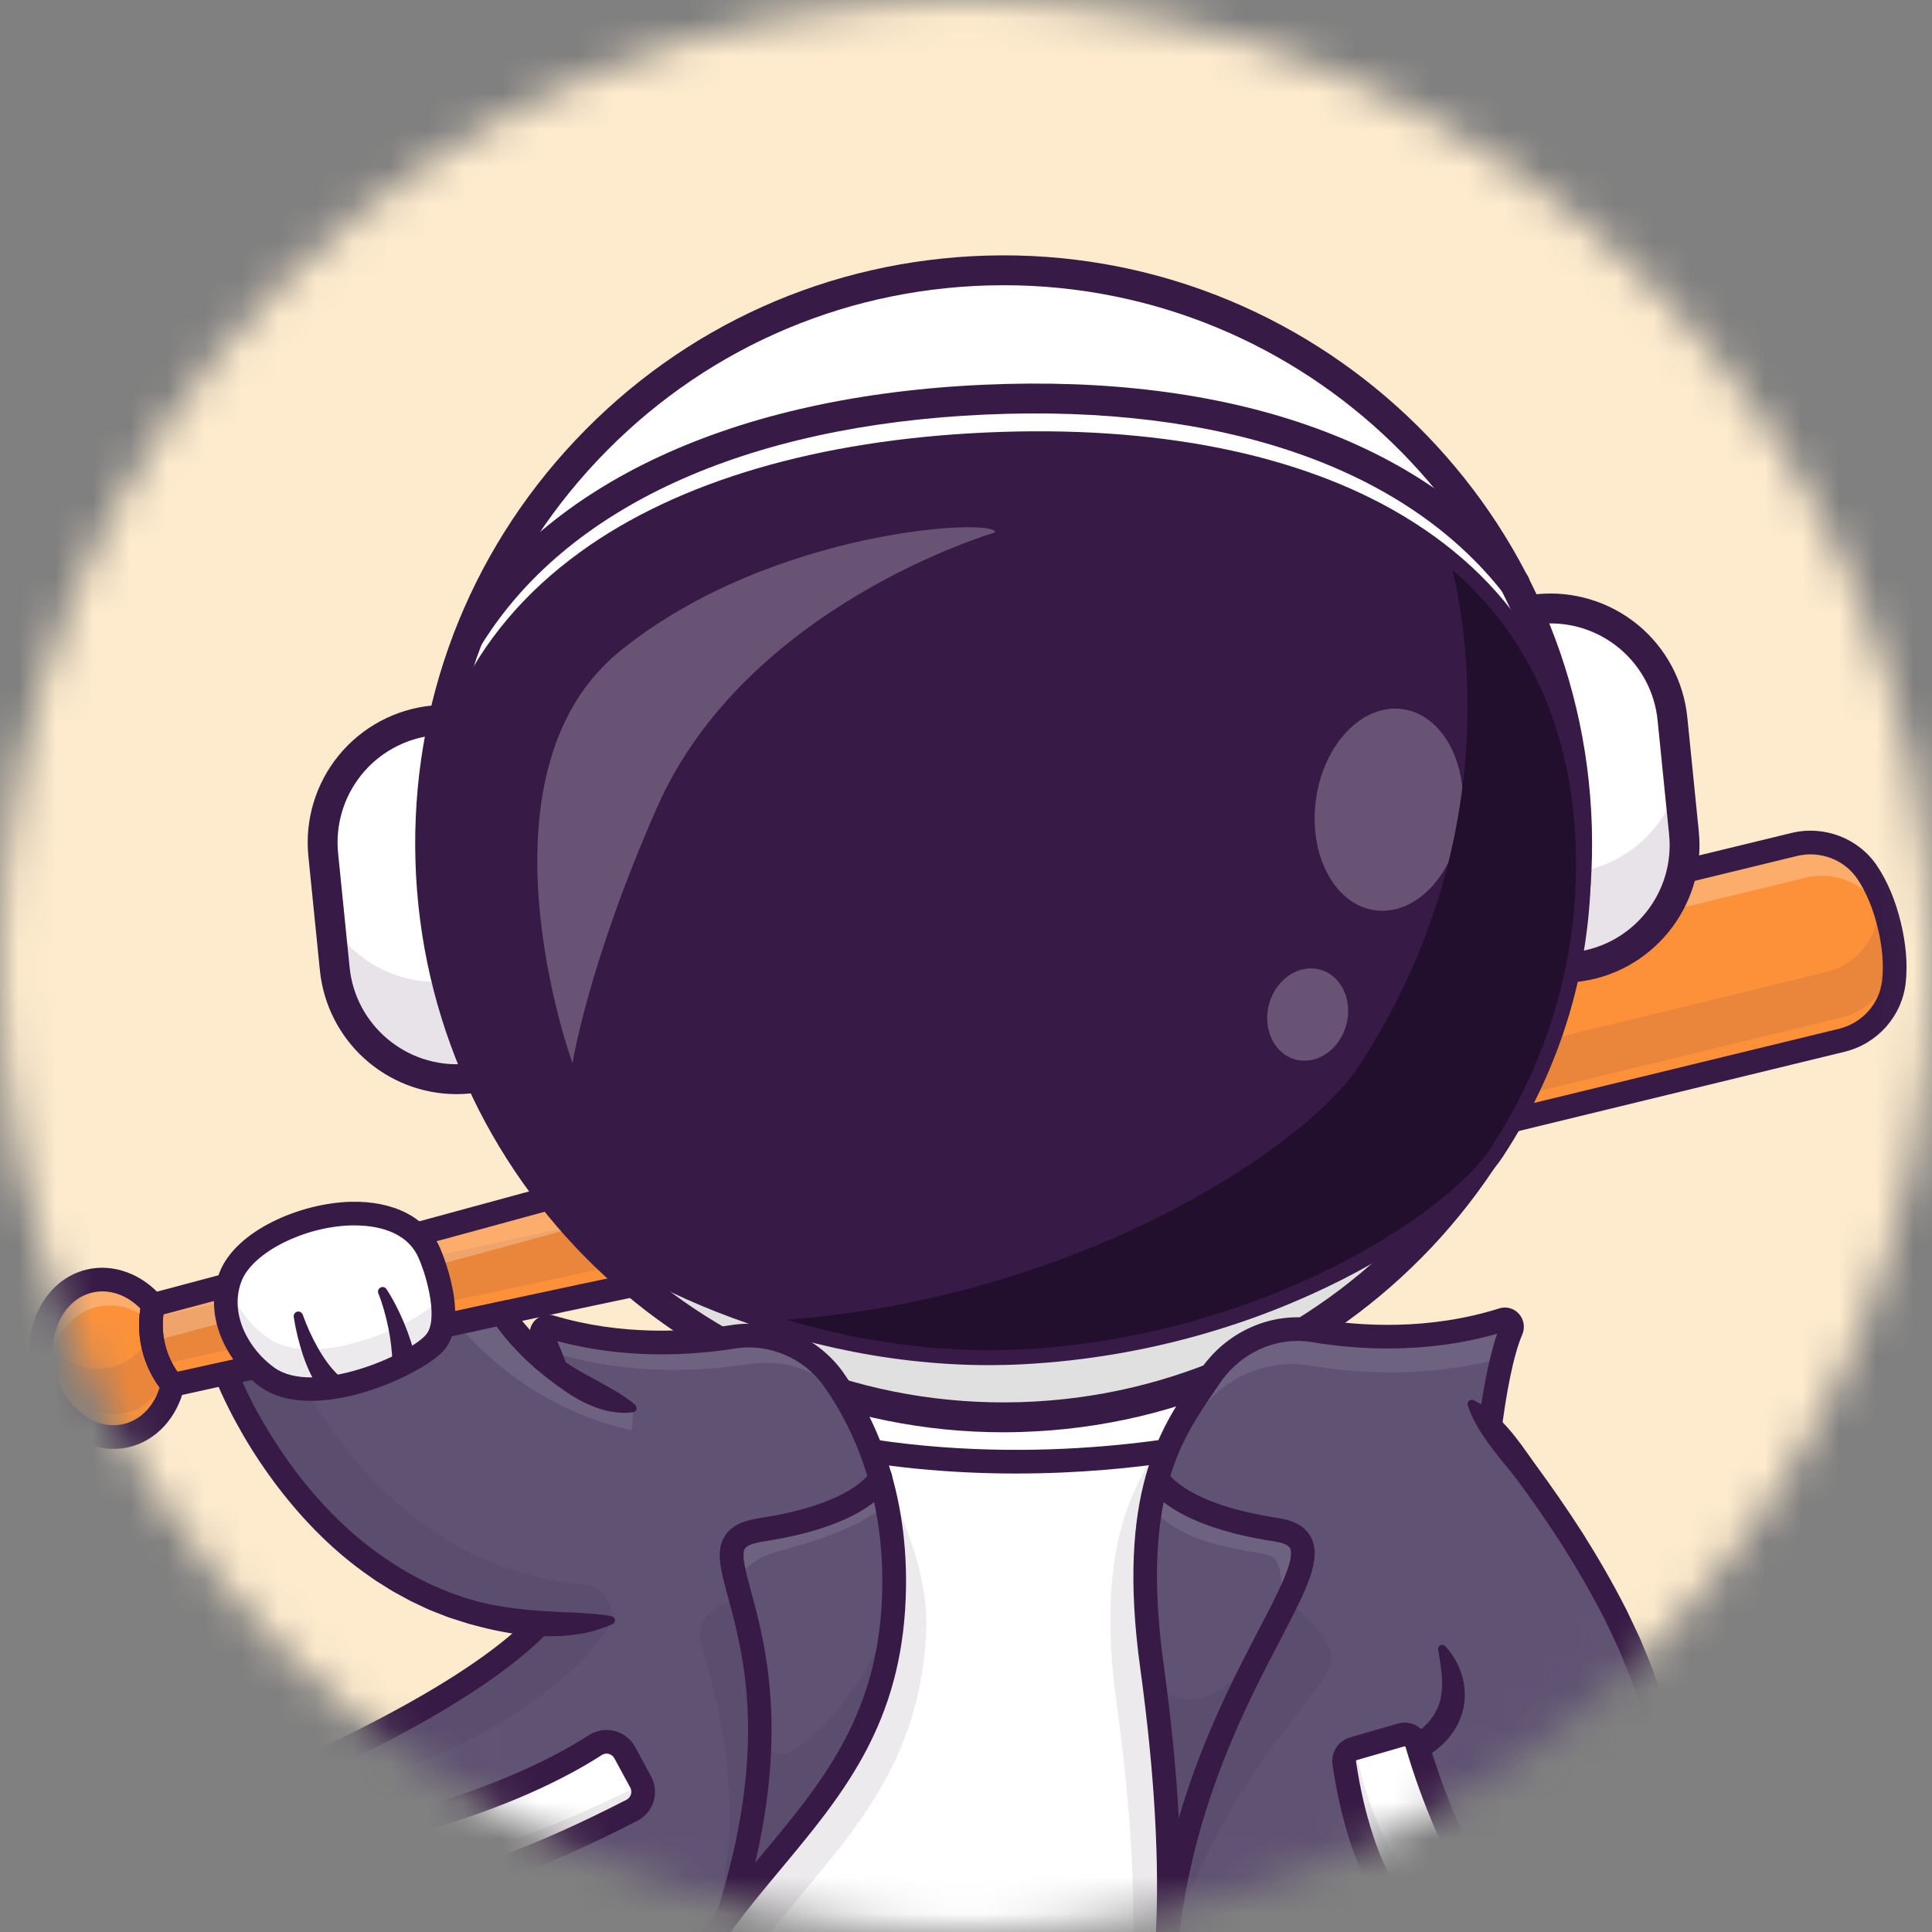 <svg width="52" height="52" viewBox="0 0 52 52" fill="none" xmlns="http://www.w3.org/2000/svg">
<rect x="0" y="0" width="52" height="52" fill="#808080" stroke="none"/>
<mask id="mask0_2_13862" style="mask-type:alpha" maskUnits="userSpaceOnUse" x="0" y="0" width="52" height="52">
<circle cx="26" cy="26" r="26" fill="#C4C4C4"/>
</mask>
<g mask="url(#mask0_2_13862)">
<path d="M67 -4H-15V78H67V-4Z" fill="#FEEBCD"/>
<path d="M34.759 65.5C31.678 65.808 29.934 65.346 28.954 64.789C28.157 64.336 28.113 63.419 28.099 62.503C28.061 59.904 27.979 57.458 27.908 55.682C27.89 55.239 27.873 54.839 27.857 54.488C27.812 53.477 27.779 52.877 27.779 52.877L30.499 52.209L36.525 50.727C36.465 51.646 36.35 52.562 36.181 53.468C36.098 53.906 36.007 54.324 35.906 54.72C35.743 55.36 35.548 55.992 35.32 56.612C34.239 59.535 32.857 60.872 32.857 60.872L33.132 61.133C38.206 60.596 40.035 64.973 34.759 65.5Z" fill="#9CA9B9"/>
<path d="M32.891 65.918C31.167 65.918 29.794 65.633 28.797 65.066C27.81 64.505 27.792 63.35 27.781 62.508C27.707 57.468 27.463 52.94 27.461 52.894C27.456 52.851 27.46 52.807 27.472 52.766C27.485 52.724 27.506 52.686 27.534 52.652C27.562 52.619 27.597 52.592 27.636 52.573C27.674 52.553 27.717 52.542 27.76 52.54C27.804 52.538 27.847 52.544 27.888 52.559C27.929 52.574 27.966 52.597 27.997 52.627C28.029 52.657 28.054 52.693 28.071 52.733C28.088 52.773 28.096 52.816 28.096 52.86C28.099 52.905 28.342 57.445 28.417 62.498C28.431 63.423 28.49 64.159 29.111 64.512C29.951 64.99 31.608 65.494 34.726 65.183C36.195 65.036 37.214 64.56 37.522 63.876C37.688 63.505 37.624 63.086 37.34 62.695C36.816 61.972 35.408 61.212 33.164 61.45L33.018 61.465L32.396 60.874L32.635 60.642C32.666 60.613 35.748 57.537 36.206 50.705C36.216 50.624 36.257 50.55 36.32 50.498C36.383 50.447 36.463 50.421 36.544 50.426C36.625 50.432 36.702 50.468 36.757 50.528C36.812 50.588 36.843 50.666 36.842 50.748C36.443 56.682 34.173 59.84 33.361 60.792C35.722 60.612 37.226 61.451 37.856 62.321C38.273 62.896 38.363 63.558 38.102 64.137C37.692 65.048 36.516 65.645 34.788 65.818C34.116 65.885 33.483 65.918 32.891 65.918Z" fill="#371A45"/>
<path d="M25.623 52.877C25.623 52.877 25.59 53.488 25.544 54.514C25.529 54.867 25.512 55.267 25.493 55.709C25.422 57.483 25.34 59.918 25.303 62.503C25.29 63.419 25.246 64.336 24.448 64.789C23.469 65.346 21.724 65.808 18.644 65.5C13.368 64.973 15.197 60.596 20.271 61.133L20.546 60.872C20.546 60.872 18.896 59.276 17.791 55.759C17.692 55.445 17.599 55.115 17.511 54.771C17.408 54.369 17.313 53.947 17.229 53.503C17.135 53.01 17.054 52.49 16.99 51.943C16.944 51.552 16.906 51.146 16.878 50.727L17.141 50.791L20.962 51.731L25.623 52.877Z" fill="#9CA9B9"/>
<path d="M20.511 65.918C19.92 65.918 19.287 65.885 18.612 65.817C16.885 65.645 15.708 65.048 15.299 64.136C15.039 63.557 15.129 62.896 15.545 62.32C16.175 61.45 17.68 60.611 20.039 60.791C19.228 59.84 16.957 56.681 16.559 50.747C16.554 50.705 16.558 50.661 16.571 50.62C16.583 50.579 16.604 50.541 16.631 50.508C16.659 50.474 16.693 50.447 16.731 50.428C16.77 50.408 16.812 50.397 16.855 50.394C16.898 50.391 16.941 50.397 16.981 50.411C17.022 50.425 17.059 50.447 17.091 50.477C17.123 50.506 17.148 50.541 17.166 50.58C17.184 50.619 17.194 50.661 17.195 50.704C17.653 57.536 20.735 60.612 20.766 60.642L21.004 60.873L20.383 61.465L20.237 61.45C17.993 61.212 16.585 61.972 16.061 62.695C15.778 63.086 15.713 63.505 15.88 63.876C16.187 64.56 17.206 65.036 18.675 65.183C21.793 65.494 23.45 64.99 24.29 64.512C24.911 64.159 24.971 63.423 24.984 62.498C25.058 57.445 25.302 52.905 25.305 52.86C25.306 52.818 25.316 52.776 25.334 52.737C25.352 52.699 25.377 52.665 25.409 52.636C25.44 52.608 25.476 52.586 25.516 52.571C25.556 52.557 25.598 52.551 25.641 52.553C25.683 52.556 25.724 52.566 25.762 52.585C25.8 52.603 25.835 52.629 25.863 52.661C25.89 52.692 25.912 52.729 25.925 52.77C25.939 52.81 25.944 52.852 25.941 52.894C25.939 52.94 25.695 57.468 25.622 62.508C25.61 63.35 25.593 64.505 24.605 65.066C23.608 65.633 22.236 65.918 20.511 65.918Z" fill="#371A45"/>
<path d="M38.779 52.863C37.893 53.092 37.028 53.294 36.181 53.468C34.332 53.852 32.463 54.133 30.582 54.31C29.633 54.399 28.724 54.457 27.858 54.488C27.049 54.517 26.276 54.525 25.544 54.514C22.967 54.479 20.882 54.227 19.395 53.969C18.386 53.794 17.652 53.617 17.228 53.503C16.947 53.427 16.801 53.38 16.801 53.38L16.989 51.943L17.14 50.791L18.707 38.833L23.628 38.405L32.101 37.67L36.67 37.274L38.779 52.863Z" fill="white"/>
<path d="M26.128 54.835C24.893 54.835 23.793 54.785 22.844 54.712C18.997 54.417 16.797 53.712 16.704 53.682L16.452 53.6L18.392 38.791C18.397 38.749 18.41 38.708 18.43 38.672C18.451 38.635 18.479 38.603 18.512 38.577C18.546 38.551 18.584 38.532 18.624 38.521C18.665 38.51 18.707 38.507 18.749 38.512C18.791 38.517 18.831 38.531 18.868 38.552C18.904 38.573 18.936 38.601 18.962 38.635C18.987 38.669 19.006 38.707 19.017 38.748C19.027 38.788 19.03 38.831 19.024 38.873L17.154 53.15C17.836 53.34 19.868 53.846 22.919 54.077C26.405 54.342 31.973 54.293 38.699 52.553C38.781 52.532 38.868 52.544 38.941 52.587C39.013 52.63 39.066 52.7 39.087 52.782C39.109 52.864 39.096 52.95 39.053 53.023C39.011 53.096 38.941 53.149 38.859 53.17C33.865 54.464 29.498 54.835 26.128 54.835Z" fill="#371A45"/>
<path d="M4.134 36.259C4.223 36.633 4.399 36.981 4.646 37.275V37.277C4.489 37.949 4.038 38.483 3.411 38.636C2.455 38.868 1.456 38.126 1.176 36.979C0.897 35.831 1.445 34.715 2.4 34.482C3.027 34.33 3.673 34.597 4.122 35.122C4.037 35.497 4.041 35.886 4.134 36.259Z" fill="#FC913A"/>
<path d="M50.85 24.898C50.998 25.509 51.019 26.012 50.975 26.418C50.892 27.187 50.324 27.817 49.572 28L35.725 31.367C32.434 32.167 23.887 33.343 21.486 33.712C19.086 34.081 4.646 37.275 4.646 37.275C4.4 36.98 4.225 36.633 4.134 36.26C4.043 35.886 4.039 35.498 4.122 35.123C4.122 35.123 18.417 31.33 20.718 30.554C23.02 29.777 31.153 26.898 34.443 26.098L48.29 22.73C49.042 22.547 49.836 22.846 50.263 23.491C50.488 23.83 50.703 24.287 50.85 24.898Z" fill="#FC913A"/>
<path d="M4.134 36.259C4.223 36.633 4.399 36.981 4.646 37.275V37.277C4.489 37.949 4.038 38.483 3.411 38.636C2.455 38.868 1.456 38.126 1.176 36.979C0.897 35.831 1.445 34.715 2.4 34.482C3.027 34.33 3.673 34.597 4.122 35.122C4.037 35.497 4.041 35.886 4.134 36.259Z" fill="#FC913A"/>
<path d="M50.85 24.898C50.998 25.509 51.019 26.012 50.975 26.418C50.892 27.187 50.324 27.817 49.572 28L35.725 31.367C32.434 32.167 23.887 33.343 21.486 33.712C19.086 34.081 4.646 37.275 4.646 37.275C4.4 36.98 4.225 36.633 4.134 36.26C4.043 35.886 4.039 35.498 4.122 35.123C4.122 35.123 18.417 31.33 20.718 30.554C23.02 29.777 31.153 26.898 34.443 26.098L48.29 22.73C49.042 22.547 49.836 22.846 50.263 23.491C50.488 23.83 50.703 24.287 50.85 24.898Z" fill="#FC913A"/>
<g opacity="0.5">
<path opacity="0.5" d="M4.333 36.957C4.366 37.091 4.409 37.222 4.463 37.349C4.497 37.26 4.525 37.169 4.546 37.077V37.076C4.447 36.958 4.36 36.832 4.285 36.698C4.297 36.785 4.313 36.871 4.333 36.957Z" fill="white"/>
<path opacity="0.5" d="M2.599 35.179C3.074 35.064 3.559 35.189 3.962 35.485C3.96 35.296 3.98 35.107 4.022 34.923C3.574 34.398 2.927 34.13 2.3 34.283C1.345 34.515 0.798 35.633 1.077 36.779C1.131 37.003 1.215 37.219 1.328 37.42C1.182 36.368 1.715 35.394 2.599 35.179Z" fill="white"/>
</g>
<g opacity="0.3">
<path opacity="0.3" d="M4.646 36.661C4.488 37.334 4.037 37.868 3.41 38.02C2.455 38.253 1.456 37.511 1.177 36.364C1.144 36.23 1.122 36.094 1.111 35.957C1.558 36.615 2.285 36.972 2.988 36.802C3.534 36.669 3.946 36.247 4.147 35.697C4.239 36.051 4.41 36.38 4.645 36.66L4.646 36.661Z" fill="#371A45"/>
<path opacity="0.3" d="M50.976 25.803C50.892 26.572 50.324 27.202 49.571 27.384L35.725 30.752C32.435 31.552 23.887 32.727 21.486 33.096C19.085 33.465 4.645 36.66 4.645 36.66C4.41 36.38 4.24 36.051 4.147 35.696C4.143 35.679 4.138 35.661 4.134 35.644C4.101 35.509 4.079 35.372 4.068 35.234C4.116 35.305 4.168 35.373 4.224 35.439C4.224 35.439 18.663 32.244 21.065 31.876C23.466 31.509 32.012 30.332 35.302 29.532L49.15 26.164C49.902 25.98 50.469 25.351 50.553 24.582C50.593 24.211 50.579 23.757 50.462 23.215C50.611 23.504 50.746 23.854 50.85 24.281C50.999 24.894 51.02 25.397 50.976 25.803Z" fill="#371A45"/>
</g>
<g opacity="0.5">
<path opacity="0.5" d="M4.421 36.019C4.421 36.019 18.715 32.226 21.017 31.45C23.319 30.674 31.452 27.794 34.742 26.994L48.588 23.626C49.341 23.443 50.134 23.742 50.562 24.387C50.675 24.559 50.774 24.74 50.857 24.928C50.854 24.918 50.852 24.908 50.85 24.898C50.701 24.287 50.488 23.83 50.263 23.49C49.835 22.845 49.042 22.547 48.289 22.73L34.443 26.097C31.152 26.896 23.02 29.779 20.718 30.553C18.416 31.327 4.122 35.122 4.122 35.122C4.037 35.497 4.041 35.886 4.134 36.259C4.188 36.482 4.272 36.697 4.384 36.897C4.343 36.604 4.355 36.307 4.421 36.019Z" fill="white"/>
</g>
<g opacity="0.3">
<path opacity="0.3" d="M4.224 36.056V36.057C4.204 36.143 4.178 36.229 4.147 36.312C4.143 36.294 4.138 36.277 4.134 36.26C4.101 36.125 4.079 35.988 4.068 35.849C4.116 35.921 4.168 35.99 4.224 36.056Z" fill="#6B184E"/>
</g>
<path d="M3.059 38.997C2.078 38.997 1.147 38.204 0.867 37.054C0.547 35.738 1.201 34.446 2.325 34.172C3.042 33.998 3.824 34.282 4.364 34.915L4.469 35.038L4.433 35.195C4.359 35.521 4.363 35.86 4.444 36.184C4.521 36.51 4.674 36.813 4.889 37.069L4.938 37.128L4.973 37.276L4.956 37.349C4.767 38.16 4.203 38.771 3.486 38.946C3.346 38.98 3.203 38.997 3.059 38.997ZM2.757 34.758C2.662 34.758 2.568 34.769 2.476 34.792C1.693 34.982 1.249 35.929 1.486 36.903C1.723 37.877 2.552 38.516 3.335 38.326C3.784 38.217 4.135 37.856 4.296 37.347C4.074 37.044 3.913 36.7 3.824 36.335C3.735 35.97 3.72 35.59 3.778 35.219C3.48 34.92 3.118 34.758 2.757 34.758Z" fill="#371A45"/>
<path d="M4.527 37.628L4.403 37.482C4.125 37.148 3.927 36.756 3.824 36.334C3.722 35.913 3.717 35.473 3.811 35.05L3.855 34.863L4.04 34.814C4.183 34.776 18.351 31.015 20.616 30.251C21.057 30.103 21.698 29.882 22.509 29.602C25.945 28.419 31.693 26.437 34.367 25.787L48.214 22.42C49.1 22.204 50.031 22.563 50.528 23.314C50.805 23.731 51.017 24.239 51.159 24.822C51.301 25.406 51.346 25.954 51.292 26.452C51.194 27.348 50.533 28.094 49.646 28.309L35.799 31.677C33.126 32.327 27.107 33.208 23.511 33.734C22.663 33.857 21.994 33.956 21.534 34.027C19.172 34.389 4.859 37.553 4.714 37.586L4.527 37.628ZM4.399 35.379C4.329 35.921 4.463 36.47 4.774 36.92C6.583 36.52 19.179 33.743 21.438 33.397C21.9 33.326 22.57 33.228 23.419 33.103C27.004 32.579 33.005 31.701 35.649 31.058L49.496 27.69C50.123 27.537 50.59 27.014 50.658 26.383C50.704 25.959 50.665 25.485 50.54 24.973C50.416 24.461 50.233 24.022 49.998 23.666C49.648 23.139 48.992 22.887 48.365 23.039L34.518 26.407C31.874 27.05 26.142 29.025 22.718 30.205C21.905 30.485 21.262 30.706 20.82 30.855C18.654 31.586 6.19 34.903 4.399 35.379Z" fill="#371A45"/>
<path d="M21.531 36.768C21.531 36.768 27.864 37.949 33.192 36.768L33.222 38.713C33.222 38.713 27.849 40.112 21.831 38.751L21.531 36.768Z" fill="white"/>
<path d="M27.345 39.66C25.658 39.66 23.739 39.51 21.76 39.062L21.547 39.014L21.148 36.372L21.589 36.454C21.651 36.466 27.921 37.609 33.122 36.457L33.504 36.372L33.544 38.959L33.302 39.022C33.266 39.031 30.79 39.66 27.345 39.66ZM22.113 38.487C27.187 39.581 31.807 38.702 32.899 38.461L32.879 37.159C28.445 38.043 23.406 37.386 21.911 37.154L22.113 38.487Z" fill="#371A45"/>
<path d="M42.372 26.032C42.331 26.037 42.29 26.033 42.25 26.021C42.211 26.009 42.174 25.989 42.142 25.963C42.11 25.937 42.083 25.905 42.064 25.869C42.044 25.832 42.032 25.792 42.028 25.751L41.12 16.738C41.115 16.697 41.119 16.656 41.131 16.616C41.143 16.577 41.163 16.54 41.189 16.508C41.215 16.476 41.247 16.449 41.284 16.43C41.32 16.41 41.36 16.398 41.401 16.394C41.832 16.351 42.267 16.392 42.682 16.517C43.097 16.642 43.483 16.847 43.819 17.122C44.155 17.396 44.433 17.733 44.638 18.115C44.843 18.497 44.971 18.915 45.014 19.346L45.324 22.419C45.367 22.85 45.326 23.286 45.201 23.701C45.076 24.116 44.871 24.502 44.596 24.837C44.322 25.173 43.985 25.451 43.603 25.656C43.222 25.861 42.803 25.989 42.372 26.032Z" fill="white"/>
<path d="M42.34 26.105C42.244 26.105 42.152 26.07 42.081 26.005C42.01 25.941 41.966 25.852 41.956 25.757L41.047 16.745C41.037 16.643 41.068 16.541 41.132 16.462C41.197 16.382 41.291 16.332 41.393 16.322C41.833 16.277 42.278 16.32 42.702 16.447C43.126 16.575 43.521 16.785 43.864 17.065C44.207 17.345 44.491 17.69 44.701 18.08C44.91 18.47 45.041 18.897 45.086 19.338L45.395 22.411C45.582 24.261 44.229 25.916 42.379 26.104C42.367 26.105 42.353 26.105 42.34 26.105ZM41.738 16.448C41.628 16.448 41.518 16.454 41.408 16.465C41.377 16.468 41.346 16.478 41.318 16.493C41.29 16.508 41.265 16.529 41.245 16.553C41.224 16.578 41.209 16.607 41.2 16.637C41.191 16.668 41.188 16.7 41.192 16.732L42.1 25.744C42.106 25.808 42.138 25.867 42.188 25.907C42.237 25.948 42.301 25.967 42.365 25.961C44.136 25.782 45.431 24.198 45.252 22.427L44.942 19.352C44.862 18.558 44.49 17.821 43.898 17.284C43.306 16.748 42.537 16.45 41.738 16.448Z" fill="#371A45"/>
<g opacity="0.35">
<path opacity="0.35" d="M45.179 20.977L45.324 22.419C45.412 23.289 45.15 24.159 44.597 24.837C44.043 25.514 43.243 25.944 42.372 26.032C42.289 26.041 42.206 26.015 42.142 25.963C42.077 25.91 42.036 25.833 42.028 25.75L41.785 23.355C41.815 23.407 41.86 23.45 41.913 23.478C41.967 23.506 42.028 23.517 42.088 23.511L42.302 23.489C42.983 23.421 43.626 23.142 44.141 22.692C44.657 22.242 45.019 21.643 45.179 20.977Z" fill="#371A45"/>
</g>
<path d="M42.34 26.435C42.162 26.435 41.992 26.369 41.86 26.25C41.729 26.13 41.646 25.967 41.628 25.791L40.719 16.778C40.7 16.589 40.757 16.4 40.877 16.253C40.998 16.106 41.171 16.013 41.36 15.993C42.337 15.895 43.312 16.189 44.073 16.809C44.833 17.43 45.315 18.328 45.414 19.305L45.723 22.378C45.928 24.407 44.443 26.227 42.412 26.432C42.388 26.434 42.364 26.435 42.34 26.435ZM41.528 16.786L42.419 25.621C43.964 25.419 45.082 24.018 44.924 22.458L44.614 19.385C44.539 18.636 44.174 17.945 43.598 17.46C43.022 16.974 42.279 16.733 41.528 16.786H41.528Z" fill="#371A45"/>
<path d="M11.652 19.392C11.693 19.387 11.734 19.391 11.774 19.403C11.813 19.415 11.85 19.435 11.882 19.461C11.914 19.487 11.941 19.519 11.96 19.555C11.98 19.592 11.992 19.632 11.996 19.673L12.905 28.686C12.909 28.727 12.905 28.768 12.893 28.808C12.881 28.847 12.861 28.884 12.835 28.916C12.809 28.948 12.777 28.975 12.741 28.994C12.704 29.014 12.664 29.026 12.623 29.03C12.192 29.073 11.757 29.032 11.342 28.907C10.927 28.782 10.541 28.576 10.205 28.302C9.87 28.028 9.591 27.691 9.386 27.309C9.181 26.927 9.053 26.509 9.01 26.078L8.7 23.004C8.613 22.134 8.874 21.264 9.428 20.587C9.981 19.909 10.781 19.479 11.652 19.392Z" fill="white"/>
<path d="M12.285 29.119C11.451 29.117 10.646 28.806 10.028 28.246C9.41 27.685 9.021 26.916 8.937 26.085L8.627 23.012C8.583 22.571 8.626 22.126 8.753 21.702C8.881 21.278 9.091 20.884 9.371 20.541C9.651 20.198 9.996 19.913 10.386 19.704C10.776 19.494 11.203 19.364 11.644 19.319C11.746 19.309 11.848 19.34 11.927 19.405C12.006 19.47 12.057 19.563 12.067 19.665L12.976 28.678C12.986 28.78 12.955 28.882 12.89 28.961C12.825 29.041 12.732 29.091 12.63 29.102C12.515 29.113 12.4 29.119 12.285 29.119ZM11.65 19.392L11.657 19.463C10.806 19.549 10.024 19.97 9.483 20.633C8.941 21.296 8.686 22.147 8.772 22.998L9.082 26.072C9.167 26.923 9.588 27.706 10.251 28.247C10.914 28.789 11.764 29.045 12.616 28.959C12.648 28.956 12.678 28.947 12.707 28.931C12.735 28.916 12.759 28.896 12.779 28.871C12.8 28.847 12.815 28.818 12.824 28.788C12.833 28.757 12.836 28.725 12.833 28.694L11.924 19.681C11.918 19.617 11.886 19.558 11.836 19.518C11.787 19.477 11.723 19.458 11.659 19.464L11.65 19.392Z" fill="#371A45"/>
<g opacity="0.35">
<path opacity="0.35" d="M12.655 26.185L12.906 28.686C12.914 28.769 12.889 28.852 12.836 28.917C12.784 28.981 12.707 29.022 12.624 29.031C12.193 29.074 11.758 29.032 11.343 28.908C10.928 28.783 10.541 28.578 10.206 28.303C9.871 28.029 9.592 27.692 9.387 27.31C9.182 26.928 9.055 26.51 9.011 26.079L8.881 24.784C9.199 25.332 9.669 25.777 10.234 26.066C10.799 26.354 11.434 26.474 12.066 26.41L12.393 26.377C12.45 26.372 12.504 26.351 12.55 26.317C12.596 26.283 12.632 26.238 12.655 26.185Z" fill="#371A45"/>
</g>
<path d="M12.286 29.449C11.369 29.447 10.486 29.106 9.807 28.491C9.128 27.875 8.702 27.03 8.61 26.119L8.3 23.045C8.202 22.069 8.495 21.093 9.116 20.333C9.737 19.572 10.635 19.09 11.611 18.991C11.8 18.973 11.989 19.03 12.136 19.15C12.283 19.27 12.377 19.444 12.396 19.633L13.304 28.645C13.314 28.739 13.305 28.834 13.278 28.924C13.251 29.014 13.206 29.098 13.147 29.17C13.087 29.243 13.014 29.304 12.931 29.348C12.848 29.393 12.757 29.421 12.664 29.43C12.538 29.443 12.412 29.449 12.286 29.449ZM11.605 19.8C10.858 19.899 10.179 20.284 9.712 20.874C9.244 21.465 9.025 22.214 9.1 22.964L9.41 26.037C9.567 27.598 10.942 28.747 12.496 28.637L11.605 19.8Z" fill="#371A45"/>
<path d="M27.014 38.148C35.539 38.148 42.45 31.237 42.45 22.711C42.45 14.186 35.539 7.275 27.014 7.275C18.489 7.275 11.578 14.186 11.578 22.711C11.578 31.237 18.489 38.148 27.014 38.148Z" fill="white"/>
<path d="M27.008 38.22C18.665 38.22 11.759 31.561 11.512 23.168C11.389 19.027 12.888 15.087 15.729 12.073C18.571 9.059 22.416 7.332 26.557 7.21C35.106 6.956 42.264 13.707 42.516 22.255C42.768 30.802 36.019 37.961 27.471 38.213C27.316 38.218 27.161 38.22 27.008 38.22ZM27.02 7.347C26.867 7.347 26.715 7.349 26.561 7.354C22.459 7.475 18.65 9.186 15.835 12.171C13.019 15.157 11.536 19.062 11.656 23.164C11.906 31.632 18.997 38.317 27.466 38.069C35.935 37.821 42.621 30.727 42.371 22.259C42.126 13.944 35.284 7.347 27.02 7.347V7.347Z" fill="#371A45"/>
<g opacity="0.35">
<path opacity="0.35" d="M42.233 20.125C42.353 20.83 42.423 21.543 42.444 22.257C42.694 30.779 35.99 37.89 27.469 38.142C18.948 38.394 11.836 31.688 11.584 23.167C11.576 22.921 11.575 22.676 11.579 22.434C12.841 29.915 19.456 35.507 27.253 35.278C35.529 35.033 42.09 28.319 42.233 20.125Z" fill="black"/>
<path opacity="0.35" d="M27.01 38.221C18.666 38.221 11.76 31.561 11.512 23.168C11.504 22.92 11.503 22.673 11.507 22.433C11.508 22.415 11.515 22.397 11.527 22.384C11.54 22.371 11.556 22.363 11.574 22.362C11.592 22.361 11.61 22.366 11.624 22.377C11.638 22.388 11.648 22.404 11.651 22.422C12.893 29.786 19.362 35.212 26.8 35.212C26.951 35.212 27.1 35.21 27.251 35.205C35.469 34.963 42.018 28.338 42.161 20.124C42.161 20.106 42.169 20.089 42.181 20.076C42.193 20.063 42.21 20.055 42.228 20.054C42.246 20.053 42.263 20.058 42.277 20.069C42.291 20.08 42.301 20.096 42.304 20.113C42.425 20.821 42.495 21.537 42.516 22.255C42.767 30.802 36.018 37.961 27.471 38.214C27.317 38.218 27.163 38.221 27.01 38.221ZM11.657 23.211C11.932 31.657 19.014 38.32 27.466 38.069C35.933 37.819 42.62 30.727 42.372 22.259C42.358 21.804 42.325 21.351 42.272 20.904C42.024 24.604 40.468 28.069 37.844 30.733C35.028 33.591 31.267 35.231 27.255 35.35C23.649 35.455 20.119 34.301 17.273 32.086C14.426 29.871 12.44 26.732 11.657 23.211H11.657Z" fill="#371A45"/>
</g>
<path d="M42.406 22.655C42.541 25.672 41.686 28.518 40.114 30.91C38.935 32.704 33.908 35.976 27.535 36.317C21.626 36.634 16.107 33.722 14.774 32.04C12.995 29.797 11.89 27.038 11.756 24.021C11.4 16.036 18.113 12.418 26.577 12.042C35.042 11.665 42.05 14.669 42.406 22.655Z" fill="#371A45"/>
<path d="M26.62 36.743C20.873 36.743 15.787 33.966 14.458 32.29C12.562 29.898 11.488 27.045 11.354 24.039C11.179 20.122 12.616 17.031 15.623 14.853C18.247 12.953 22.028 11.842 26.559 11.64C31.091 11.438 34.956 12.208 37.738 13.867C40.927 15.768 42.633 18.719 42.807 22.637C42.941 25.642 42.126 28.579 40.45 31.131C39.287 32.901 34.312 36.356 27.557 36.718C27.243 36.735 26.93 36.743 26.62 36.743ZM27.96 12.412C27.513 12.412 27.058 12.423 26.595 12.443C22.221 12.638 18.59 13.697 16.095 15.504C13.32 17.513 11.995 20.373 12.157 24.003C12.284 26.839 13.297 29.531 15.088 31.791C16.295 33.313 21.21 35.939 26.634 35.939C26.927 35.939 27.219 35.932 27.514 35.916C33.903 35.573 38.727 32.289 39.778 30.689C41.361 28.28 42.131 25.508 42.005 22.672C41.843 19.042 40.268 16.312 37.326 14.557C34.96 13.146 31.742 12.412 27.96 12.412Z" fill="#371A45"/>
<path d="M27.008 38.55C18.488 38.55 11.435 31.75 11.182 23.178C11.057 18.949 12.587 14.925 15.489 11.847C18.391 8.769 22.318 7.005 26.547 6.88C35.276 6.624 42.587 13.516 42.844 22.245C43.101 30.974 36.209 38.286 27.479 38.542C27.323 38.547 27.165 38.55 27.008 38.55ZM27.02 7.677C26.871 7.677 26.721 7.679 26.571 7.683C22.557 7.802 18.829 9.476 16.075 12.398C13.321 15.321 11.869 19.14 11.987 23.155C12.231 31.441 19.171 37.985 27.457 37.739C35.744 37.494 42.287 30.555 42.042 22.269C41.802 14.133 35.107 7.677 27.02 7.677V7.677Z" fill="#371A45"/>
<g opacity="0.5">
<path opacity="0.5" d="M39.341 22.059C39.544 20.564 38.83 19.233 37.746 19.086C36.663 18.939 35.62 20.032 35.418 21.528C35.215 23.023 35.929 24.354 37.012 24.5C38.096 24.647 39.138 23.555 39.341 22.059Z" fill="white"/>
</g>
<g opacity="0.5">
<path opacity="0.5" d="M36.232 27.597C36.419 26.93 36.106 26.259 35.534 26.099C34.962 25.939 34.347 26.349 34.16 27.016C33.973 27.683 34.285 28.353 34.857 28.514C35.43 28.674 36.045 28.264 36.232 27.597Z" fill="white"/>
</g>
<path d="M39.093 15.338C41.046 17.042 42.262 19.447 42.406 22.654C42.54 25.672 41.685 28.517 40.114 30.91C38.935 32.704 33.908 35.975 27.535 36.318C25.285 36.439 23.092 36.092 21.164 35.521C28.988 34.933 35.111 30.92 36.573 28.694C38.568 25.658 39.653 22.046 39.481 18.217C39.442 17.247 39.312 16.283 39.093 15.338Z" fill="#220F2D"/>
<path d="M12.606 17.562C12.534 17.562 12.462 17.542 12.4 17.505C12.337 17.468 12.286 17.414 12.252 17.35C12.218 17.285 12.201 17.213 12.205 17.141C12.209 17.068 12.232 16.998 12.272 16.937C14.709 12.992 19.757 10.655 26.487 10.355C33.085 10.06 38.265 11.867 41.076 15.443C41.142 15.518 41.179 15.615 41.177 15.715C41.176 15.815 41.138 15.911 41.069 15.984C41.001 16.058 40.908 16.103 40.808 16.111C40.708 16.119 40.609 16.09 40.53 16.029C40.502 16.008 40.477 15.984 40.457 15.957C37.814 12.579 32.865 10.875 26.523 11.158C20.061 11.446 15.241 13.652 12.95 17.369C12.945 17.378 12.939 17.386 12.933 17.395L12.925 17.406C12.887 17.455 12.839 17.494 12.784 17.521C12.728 17.548 12.668 17.562 12.606 17.562ZM12.586 17.145L12.606 17.16L12.586 17.145Z" fill="#371A45"/>
<g opacity="0.5">
<path opacity="0.5" d="M15.409 28.618C15.409 28.618 12.585 20.851 16.69 17.522C20.796 14.194 26.904 13.935 26.779 14.332C26.779 14.332 20.09 16.271 17.683 21.735C15.826 25.948 15.409 28.618 15.409 28.618Z" fill="white"/>
</g>
<g opacity="0.3">
<path opacity="0.3" d="M25.544 54.514C25.529 54.867 25.512 55.267 25.493 55.709C22.939 55.671 20.872 55.42 19.395 55.164C19.172 55.126 18.962 55.088 18.765 55.049C18.505 55.363 18.17 55.607 17.791 55.759C17.692 55.445 17.599 55.115 17.511 54.771C17.408 54.369 17.313 53.947 17.229 53.503C17.114 53.472 17.021 53.445 16.953 53.425C16.853 53.397 16.802 53.38 16.802 53.38L16.99 51.943C16.944 51.552 16.906 51.146 16.878 50.727L17.141 50.791L18.708 38.833L23.068 38.494C23.338 38.938 23.62 39.082 23.988 40.091C24.388 41.186 25.026 42.438 24.921 44.091C24.693 47.666 22.746 49.518 20.962 51.731C20.405 52.42 19.864 53.145 19.396 53.969C20.882 54.227 22.967 54.479 25.544 54.514Z" fill="#371A45"/>
</g>
<path d="M24.044 43.294C23.728 48.244 20.118 49.89 18.203 53.765C17.481 55.225 15.57 55.599 14.335 54.539C14.053 54.294 13.758 54.066 13.451 53.855C11.537 52.556 9.946 52.779 7.563 51.902C7.517 51.885 7.472 51.865 7.428 51.844C6.623 51.477 6.216 50.73 6.198 49.971C6.177 49.144 6.615 48.301 7.497 47.914C9.871 46.87 13.092 45.256 14.613 43.618C15.001 43.2 15.28 42.782 15.405 42.371C16.171 39.846 15.056 36.985 14.592 35.966C14.577 35.933 14.572 35.898 14.577 35.862C14.583 35.827 14.598 35.794 14.621 35.768C14.645 35.741 14.675 35.722 14.71 35.712C14.744 35.702 14.78 35.703 14.814 35.713C16.694 36.276 18.51 36.171 19.701 35.985C20.226 35.903 20.763 35.97 21.251 36.178C21.74 36.387 22.16 36.728 22.463 37.164C22.945 37.856 23.443 38.795 23.753 40C23.796 40.162 23.835 40.33 23.869 40.503C24.034 41.321 24.11 42.251 24.044 43.294Z" fill="#5F5272"/>
<g opacity="0.3">
<path opacity="0.3" d="M23.869 40.502C23.451 40.846 22.631 41.315 21.052 41.723C19.91 42.018 19.833 42.645 19.833 42.645C19.833 42.645 19.382 41.46 20.127 41.248C21.043 40.985 22.27 40.882 22.821 40.498C23.055 40.334 23.418 40.152 23.754 39.999C23.796 40.162 23.835 40.329 23.869 40.502Z" fill="white"/>
</g>
<g opacity="0.3">
<path opacity="0.3" d="M16.543 43.548C16.543 43.548 15.356 46.024 10.33 47.809C8.006 48.635 6.745 49.288 6.197 49.971C6.177 49.145 6.615 48.301 7.496 47.914C9.871 46.87 13.091 45.256 14.613 43.618L16.543 43.548Z" fill="#371A45"/>
</g>
<g opacity="0.3">
<path opacity="0.3" d="M22.738 37.584C22.404 37.242 21.994 36.984 21.541 36.833C21.088 36.682 20.606 36.642 20.134 36.715C18.877 36.912 16.96 37.023 14.978 36.428C14.948 36.419 14.917 36.417 14.887 36.422C14.856 36.428 14.827 36.44 14.803 36.459C14.725 36.266 14.653 36.1 14.592 35.967C14.578 35.934 14.573 35.898 14.578 35.863C14.583 35.828 14.598 35.795 14.622 35.769C14.645 35.742 14.676 35.723 14.71 35.713C14.744 35.703 14.781 35.704 14.815 35.714C16.694 36.277 18.51 36.172 19.702 35.986C20.226 35.904 20.763 35.971 21.252 36.179C21.74 36.387 22.16 36.729 22.463 37.164C22.555 37.295 22.646 37.435 22.738 37.584Z" fill="white"/>
</g>
<path d="M15.964 55.465C15.29 55.465 14.637 55.222 14.127 54.781C13.854 54.545 13.569 54.324 13.272 54.119C12.156 53.361 11.152 53.145 9.989 52.894C9.245 52.733 8.404 52.552 7.453 52.202C7.402 52.184 7.353 52.161 7.303 52.139C6.414 51.734 5.871 50.877 5.878 49.899C5.884 48.896 6.455 48.023 7.368 47.622C11.913 45.623 14.659 43.725 15.099 42.279C15.827 39.882 14.784 37.158 14.301 36.099C14.261 36.01 14.247 35.913 14.261 35.817C14.275 35.721 14.316 35.631 14.38 35.558C14.444 35.485 14.528 35.432 14.621 35.406C14.714 35.379 14.813 35.38 14.905 35.408C16.739 35.957 18.516 35.851 19.683 35.665C20.84 35.481 22.026 35.987 22.705 36.953C23.568 38.18 24.555 40.279 24.362 43.314C24.157 46.537 22.631 48.367 21.017 50.305C20.115 51.388 19.181 52.508 18.489 53.908C18.301 54.291 18.027 54.625 17.688 54.885C17.35 55.146 16.956 55.324 16.538 55.408C16.349 55.446 16.157 55.466 15.964 55.465ZM14.542 54.297C14.795 54.516 15.095 54.673 15.419 54.758C15.743 54.842 16.082 54.85 16.41 54.782C16.733 54.718 17.038 54.58 17.299 54.379C17.56 54.178 17.772 53.92 17.917 53.624C18.643 52.157 19.601 51.007 20.527 49.895C22.073 48.04 23.533 46.287 23.725 43.274C23.907 40.424 22.987 38.463 22.183 37.32C21.643 36.551 20.7 36.15 19.784 36.295C18.609 36.482 16.847 36.592 14.998 36.096C15.54 37.365 16.445 40.042 15.709 42.464C15.075 44.55 10.963 46.738 7.625 48.206C6.946 48.504 6.521 49.154 6.516 49.903C6.511 50.637 6.901 51.254 7.56 51.554C7.604 51.575 7.638 51.59 7.674 51.603C8.582 51.937 9.366 52.106 10.124 52.27C11.301 52.524 12.412 52.764 13.631 53.591C13.948 53.809 14.252 54.045 14.543 54.297L14.542 54.297Z" fill="#371A45"/>
<path d="M16.471 43.605C8.956 44.709 6.079 36.967 6.079 36.967L13.507 35.345C13.507 35.345 14.659 37.247 17.058 37.909" fill="#5F5272"/>
<g opacity="0.3">
<path opacity="0.3" d="M17.058 37.909L16.996 38.493C14.275 37.908 12.671 36.078 12.297 35.608L13.505 35.345C13.505 35.345 14.659 37.247 17.058 37.909Z" fill="white"/>
</g>
<g opacity="0.3">
<path opacity="0.3" d="M16.471 43.606C8.956 44.709 6.079 36.967 6.079 36.967L7.804 36.59C8.585 38.199 10.998 42.235 15.684 42.645C16.168 42.687 16.521 43.122 16.471 43.606Z" fill="#371A45"/>
</g>
<path d="M16.486 43.711C16.354 43.771 16.218 43.822 16.079 43.863C15.942 43.91 15.802 43.945 15.659 43.968C15.517 43.99 15.375 44.01 15.231 44.024C15.16 44.032 15.088 44.037 15.016 44.036L14.8 44.039C14.222 44.054 13.646 43.957 13.084 43.826L12.664 43.718C12.526 43.678 12.389 43.631 12.251 43.588C12.183 43.566 12.113 43.547 12.046 43.521L11.845 43.442C11.711 43.387 11.573 43.342 11.444 43.277L11.053 43.092L10.673 42.885C10.544 42.819 10.427 42.737 10.304 42.662L10.121 42.548L9.945 42.425C8.997 41.77 8.185 40.944 7.492 40.041C7.146 39.588 6.829 39.114 6.542 38.622C6.401 38.374 6.263 38.126 6.137 37.869C6.073 37.742 6.012 37.613 5.952 37.482C5.893 37.351 5.837 37.224 5.781 37.078L5.65 36.735L6.012 36.655L13.44 35.033L13.656 34.986L13.781 35.18C13.819 35.239 13.872 35.316 13.924 35.385C13.977 35.453 14.031 35.523 14.086 35.592C14.199 35.728 14.318 35.86 14.442 35.986C14.689 36.241 14.959 36.473 15.248 36.679C15.54 36.882 15.855 37.042 16.163 37.212C16.471 37.39 16.784 37.542 17.088 37.808L17.094 37.813C17.11 37.827 17.122 37.846 17.129 37.868C17.135 37.889 17.134 37.912 17.128 37.933C17.122 37.954 17.109 37.973 17.092 37.987C17.075 38.001 17.054 38.01 17.032 38.013C16.625 38.061 16.229 37.974 15.871 37.814C15.687 37.742 15.519 37.639 15.351 37.538C15.269 37.486 15.19 37.427 15.109 37.371L14.988 37.288L14.872 37.198C14.714 37.083 14.563 36.959 14.413 36.835L14.196 36.638C14.124 36.572 14.056 36.502 13.987 36.433C13.85 36.294 13.719 36.149 13.594 35.998C13.533 35.921 13.471 35.845 13.412 35.765C13.353 35.684 13.298 35.608 13.236 35.511L13.577 35.657L6.15 37.279L6.38 36.856C6.424 36.97 6.48 37.099 6.535 37.22C6.589 37.341 6.649 37.465 6.709 37.586C6.828 37.829 6.96 38.066 7.095 38.302C7.368 38.771 7.67 39.223 7.999 39.655C8.658 40.514 9.426 41.292 10.31 41.903C11.19 42.518 12.181 42.974 13.228 43.191C13.753 43.289 14.285 43.349 14.819 43.372C15.085 43.399 15.354 43.39 15.626 43.413C15.898 43.437 16.172 43.44 16.458 43.502L16.466 43.503C16.488 43.508 16.509 43.52 16.524 43.537C16.54 43.555 16.55 43.576 16.552 43.599C16.555 43.623 16.55 43.646 16.539 43.666C16.527 43.686 16.51 43.702 16.489 43.712L16.486 43.711Z" fill="#371A45"/>
<path d="M19.604 51.867C19.571 51.867 19.539 51.862 19.508 51.852C19.468 51.84 19.431 51.819 19.399 51.792C19.367 51.765 19.34 51.732 19.321 51.695C19.302 51.658 19.29 51.617 19.286 51.576C19.283 51.534 19.287 51.492 19.3 51.452C20.697 47.041 20.01 44.514 19.6 43.004C19.392 42.238 19.255 41.733 19.514 41.335C19.681 41.078 19.973 40.931 20.461 40.857C22.931 40.482 23.406 39.646 23.41 39.638C23.428 39.6 23.453 39.567 23.483 39.538C23.514 39.51 23.55 39.489 23.589 39.474C23.628 39.46 23.67 39.454 23.712 39.456C23.753 39.458 23.794 39.468 23.832 39.486C23.908 39.523 23.968 39.588 23.996 39.668C24.025 39.748 24.021 39.837 23.985 39.914C23.932 40.03 23.381 41.059 20.557 41.487C20.28 41.529 20.104 41.597 20.048 41.683C19.946 41.841 20.071 42.302 20.216 42.837C20.616 44.311 21.361 47.055 19.908 51.645C19.888 51.709 19.847 51.766 19.793 51.806C19.738 51.846 19.672 51.867 19.604 51.867Z" fill="#371A45"/>
<path d="M16.023 46.97C15.329 47.421 13.88 48.225 11.558 48.902C11.486 48.923 11.419 48.959 11.361 49.007C11.303 49.055 11.255 49.114 11.221 49.182C11.186 49.249 11.166 49.322 11.161 49.397C11.156 49.472 11.166 49.548 11.191 49.619L11.444 50.351C11.489 50.482 11.58 50.591 11.701 50.657C11.821 50.724 11.962 50.744 12.096 50.712C12.835 50.538 14.425 50.052 17.006 48.726C17.072 48.692 17.131 48.645 17.179 48.588C17.227 48.531 17.263 48.465 17.285 48.394C17.307 48.323 17.315 48.249 17.308 48.175C17.3 48.101 17.278 48.029 17.243 47.963L16.816 47.173C16.78 47.105 16.73 47.046 16.669 46.998C16.608 46.951 16.539 46.917 16.464 46.898C16.39 46.879 16.312 46.875 16.236 46.888C16.16 46.9 16.088 46.928 16.023 46.97Z" fill="white"/>
<g opacity="0.3">
<path opacity="0.3" d="M17.006 48.726C14.425 50.052 12.835 50.538 12.097 50.712C11.962 50.743 11.821 50.724 11.701 50.657C11.58 50.59 11.489 50.481 11.444 50.351L11.19 49.619C11.165 49.548 11.155 49.473 11.161 49.397C11.166 49.322 11.187 49.249 11.221 49.182C11.256 49.114 11.303 49.055 11.361 49.007C11.42 48.959 11.487 48.923 11.559 48.902C11.65 48.876 11.74 48.848 11.829 48.821L12.054 49.474C12.099 49.604 12.191 49.713 12.311 49.779C12.431 49.846 12.572 49.866 12.706 49.834C13.412 49.669 14.892 49.218 17.271 48.023C17.323 48.152 17.324 48.296 17.275 48.426C17.226 48.556 17.13 48.663 17.006 48.726Z" fill="#371A45"/>
</g>
<path d="M11.968 51.046C11.786 51.045 11.609 50.988 11.461 50.883C11.313 50.777 11.202 50.627 11.143 50.455L10.889 49.723C10.851 49.611 10.835 49.491 10.844 49.373C10.852 49.254 10.885 49.139 10.939 49.033C10.993 48.928 11.068 48.834 11.159 48.759C11.25 48.684 11.356 48.628 11.469 48.596C13.777 47.923 15.204 47.121 15.85 46.702C15.951 46.637 16.065 46.593 16.184 46.573C16.303 46.554 16.425 46.559 16.542 46.589C16.659 46.619 16.769 46.673 16.864 46.748C16.959 46.822 17.038 46.915 17.095 47.021L17.523 47.811C17.579 47.914 17.613 48.027 17.625 48.143C17.636 48.259 17.624 48.377 17.59 48.488C17.555 48.6 17.498 48.703 17.423 48.793C17.348 48.882 17.256 48.956 17.152 49.009C14.526 50.358 12.903 50.849 12.17 51.022C12.104 51.038 12.036 51.046 11.968 51.046ZM16.197 47.237C15.522 47.675 14.033 48.513 11.648 49.208C11.617 49.217 11.589 49.232 11.564 49.252C11.54 49.272 11.52 49.297 11.505 49.325C11.49 49.354 11.481 49.386 11.479 49.419C11.477 49.451 11.481 49.484 11.492 49.514L11.745 50.247C11.764 50.302 11.803 50.349 11.854 50.378C11.906 50.406 11.966 50.415 12.023 50.402C12.729 50.235 14.295 49.76 16.861 48.442C16.89 48.427 16.915 48.407 16.936 48.382C16.957 48.358 16.972 48.329 16.982 48.298C16.991 48.268 16.995 48.236 16.991 48.204C16.988 48.172 16.979 48.142 16.964 48.114L16.536 47.324C16.52 47.295 16.498 47.269 16.472 47.249C16.446 47.229 16.416 47.214 16.384 47.206C16.352 47.198 16.32 47.196 16.288 47.201C16.255 47.207 16.225 47.219 16.197 47.236L16.197 47.237Z" fill="#371A45"/>
<g opacity="0.3">
<path opacity="0.3" d="M38.779 52.864C38.727 52.877 38.674 52.891 38.623 52.904C37.791 53.117 36.978 53.305 36.181 53.469C36.098 53.907 36.007 54.325 35.906 54.721C35.743 55.361 35.548 55.993 35.32 56.613L34.295 56.787C33.025 57.001 31.835 56.431 31.127 55.452C30.944 55.472 30.762 55.49 30.582 55.507C29.651 55.594 28.76 55.65 27.909 55.683C27.89 55.24 27.873 54.84 27.857 54.489C28.724 54.458 29.633 54.4 30.582 54.311C30.481 53.936 30.442 53.546 30.464 53.158C30.482 52.861 30.494 52.544 30.5 52.209C30.529 50.575 30.418 48.481 30.049 45.816C29.374 40.925 30.918 39.392 31.809 38.058C31.899 37.923 31.996 37.794 32.102 37.672L36.67 37.276L38.779 52.864Z" fill="#371A45"/>
</g>
<path d="M40.315 54.972L35.251 55.829C33.166 56.182 31.295 54.418 31.421 52.201C31.521 50.452 31.448 48.071 31.006 44.859C30.332 39.967 31.666 38.401 32.557 37.067C33.19 36.121 34.276 35.628 35.361 35.809C36.592 36.014 38.487 36.137 40.449 35.519C40.607 35.469 40.748 35.636 40.679 35.794C40.402 36.435 40.163 37.703 40.01 39.212C39.9 40.316 39.836 41.55 39.838 42.763C39.845 46.37 40.998 49.669 41.986 51.835C42.033 51.937 42.072 52.043 42.102 52.152C42.463 53.409 41.652 54.746 40.315 54.972Z" fill="#5F5272"/>
<g opacity="0.3">
<path opacity="0.3" d="M31.213 39.571C31.213 39.571 31.394 40.399 33.113 40.912C34.832 41.425 35.197 41.047 35.027 41.918C34.856 42.789 34.46 43.276 34.46 43.276C34.46 43.276 34.624 42.047 34.198 41.882C33.772 41.717 31.782 41.64 31.027 40.569C30.759 40.188 31.213 39.571 31.213 39.571Z" fill="white"/>
</g>
<g opacity="0.3">
<path opacity="0.3" d="M40.437 36.549C38.43 37.098 36.521 36.968 35.255 36.756C34.07 36.558 32.884 37.097 32.194 38.13C31.86 38.629 31.469 39.16 31.128 39.857C31.484 38.551 32.083 37.777 32.557 37.067C33.189 36.121 34.276 35.628 35.36 35.81C36.592 36.015 38.487 36.138 40.448 35.52C40.606 35.469 40.747 35.637 40.679 35.794C40.594 35.99 40.513 36.246 40.437 36.549Z" fill="white"/>
</g>
<path d="M34.722 56.192C33.863 56.192 33.027 55.873 32.363 55.279C31.494 54.501 31.035 53.373 31.103 52.182C31.217 50.173 31.078 47.723 30.69 44.902C30.041 40.194 31.243 38.429 32.123 37.14C32.18 37.055 32.237 36.972 32.292 36.89C32.992 35.842 34.218 35.295 35.413 35.496C36.62 35.698 38.457 35.813 40.352 35.216C40.445 35.186 40.544 35.184 40.638 35.21C40.732 35.236 40.816 35.288 40.881 35.361C40.948 35.436 40.992 35.529 41.008 35.628C41.024 35.727 41.011 35.829 40.971 35.922C40.51 36.989 40.151 39.994 40.157 42.763C40.164 46.329 41.313 49.593 42.276 51.704C42.438 52.061 42.515 52.451 42.503 52.843C42.49 53.235 42.388 53.618 42.203 53.965C42.019 54.311 41.757 54.61 41.439 54.839C41.121 55.068 40.754 55.221 40.367 55.286L35.304 56.142C35.112 56.175 34.917 56.192 34.722 56.192ZM34.921 36.092C34.101 36.092 33.307 36.519 32.822 37.244C32.766 37.328 32.709 37.413 32.649 37.499C31.784 38.77 30.706 40.35 31.321 44.815C31.715 47.677 31.856 50.168 31.739 52.219C31.682 53.214 32.065 54.157 32.788 54.804C33.456 55.402 34.334 55.661 35.198 55.515L40.261 54.658C40.552 54.609 40.828 54.495 41.067 54.323C41.306 54.151 41.503 53.926 41.641 53.666C41.78 53.406 41.857 53.118 41.867 52.823C41.876 52.529 41.818 52.236 41.697 51.968C40.707 49.799 39.527 46.443 39.52 42.763C39.514 40.047 39.843 37.19 40.297 35.897C38.37 36.448 36.532 36.328 35.308 36.123C35.18 36.102 35.051 36.091 34.921 36.092Z" fill="#371A45"/>
<path d="M38.136 46.929C38.374 47.745 39.074 49.903 40.18 51.314C40.215 51.358 40.239 51.411 40.249 51.467C40.259 51.522 40.254 51.58 40.236 51.633C40.218 51.687 40.188 51.735 40.146 51.774C40.105 51.812 40.054 51.84 40 51.854L38.562 52.228C38.511 52.241 38.458 52.242 38.407 52.232C38.355 52.221 38.307 52.199 38.266 52.166C37.853 51.836 36.648 50.623 36.181 47.449C36.169 47.367 36.187 47.284 36.231 47.214C36.276 47.145 36.344 47.093 36.423 47.07L37.715 46.697C37.801 46.672 37.894 46.682 37.973 46.726C38.052 46.77 38.111 46.843 38.136 46.929Z" fill="white"/>
<g opacity="0.3">
<path opacity="0.3" d="M42.102 52.152C41.222 52.418 40.114 52.47 38.767 52.239L37.649 48.216C37.649 48.216 40.219 47.42 39.089 45.188L39.586 38.716C39.586 38.716 39.746 38.894 40.01 39.212C39.899 40.316 39.836 41.549 39.838 42.762C39.845 46.37 40.998 49.668 41.986 51.835C42.033 51.937 42.072 52.043 42.102 52.152Z" fill="#371A45"/>
</g>
<path d="M38.802 44.354C39.932 46.586 37.649 47.26 37.649 47.26L39.505 51.561C43.569 51.119 45.475 49.105 44.409 45.692C43.182 41.764 39.587 37.758 39.587 37.758L38.802 44.354Z" fill="#5F5272"/>
<g opacity="0.3">
<path opacity="0.3" d="M39.506 51.561L38.768 49.849C42.706 49.159 44.487 46.948 43.37 43.374C43.33 43.245 43.288 43.118 43.243 42.989C43.71 43.861 44.124 44.778 44.409 45.692C45.475 49.105 43.569 51.119 39.506 51.561Z" fill="#371A45"/>
</g>
<path d="M38.897 44.306C39.123 44.542 39.282 44.839 39.371 45.174C39.461 45.527 39.44 45.9 39.31 46.24C39.177 46.589 38.936 46.881 38.66 47.094C38.524 47.2 38.378 47.293 38.225 47.372C38.149 47.41 38.072 47.447 37.993 47.48L37.873 47.527C37.83 47.543 37.796 47.556 37.74 47.572L37.947 47.132C38.097 47.492 38.25 47.851 38.405 48.209L38.869 49.285L39.797 51.435L39.469 51.244C40.215 51.16 40.955 51.023 41.651 50.779C42.346 50.535 42.999 50.188 43.494 49.687C43.739 49.438 43.94 49.15 44.089 48.834C44.237 48.52 44.321 48.178 44.358 47.826C44.43 47.12 44.299 46.389 44.067 45.687L43.883 45.156C43.821 44.979 43.741 44.807 43.672 44.633L43.564 44.372L43.444 44.115C43.362 43.945 43.284 43.773 43.2 43.603C42.857 42.928 42.477 42.27 42.072 41.626C41.661 40.986 41.232 40.357 40.772 39.749C40.654 39.6 40.536 39.45 40.413 39.305C40.29 39.159 40.178 39.006 40.065 38.853C39.843 38.542 39.636 38.222 39.506 37.83L39.505 37.827C39.498 37.805 39.498 37.782 39.504 37.76C39.51 37.739 39.522 37.719 39.539 37.704C39.556 37.69 39.577 37.68 39.599 37.677C39.621 37.674 39.644 37.678 39.664 37.688C40.043 37.874 40.327 38.144 40.586 38.435C40.844 38.726 41.063 39.049 41.288 39.365C41.748 39.991 42.192 40.629 42.611 41.285C43.025 41.944 43.415 42.619 43.77 43.316C43.857 43.491 43.938 43.67 44.022 43.846L44.147 44.113L44.259 44.385C44.332 44.567 44.414 44.746 44.48 44.932L44.674 45.49C44.922 46.244 45.076 47.061 44.992 47.891C44.949 48.304 44.849 48.719 44.667 49.1C44.488 49.482 44.245 49.831 43.95 50.132C43.358 50.729 42.615 51.116 41.862 51.38C41.103 51.646 40.321 51.787 39.539 51.877L39.306 51.903L39.212 51.686L38.284 49.536L37.82 48.461C37.666 48.102 37.51 47.744 37.35 47.388L37.204 47.063L37.556 46.947C37.574 46.942 37.611 46.928 37.638 46.917C37.666 46.905 37.7 46.891 37.73 46.877C37.791 46.849 37.849 46.818 37.908 46.785C38.022 46.719 38.131 46.644 38.233 46.559C38.431 46.394 38.589 46.201 38.686 45.984C38.737 45.874 38.772 45.758 38.789 45.638C38.81 45.512 38.818 45.384 38.812 45.256C38.809 44.99 38.757 44.707 38.707 44.401V44.401C38.704 44.386 38.705 44.371 38.708 44.357C38.711 44.343 38.717 44.33 38.726 44.318C38.734 44.306 38.745 44.296 38.758 44.288C38.77 44.281 38.784 44.275 38.798 44.273C38.816 44.27 38.834 44.272 38.852 44.277C38.869 44.283 38.885 44.293 38.897 44.306Z" fill="#371A45"/>
<path d="M38.136 46.929C38.374 47.745 39.074 49.903 40.18 51.314C40.215 51.358 40.239 51.411 40.249 51.467C40.259 51.522 40.254 51.58 40.236 51.633C40.218 51.687 40.188 51.735 40.146 51.774C40.105 51.812 40.054 51.84 40 51.854L38.562 52.228C38.511 52.241 38.458 52.242 38.407 52.232C38.355 52.221 38.307 52.199 38.266 52.166C37.853 51.836 36.648 50.623 36.181 47.449C36.169 47.367 36.187 47.284 36.231 47.214C36.276 47.145 36.344 47.093 36.423 47.07L37.715 46.697C37.801 46.672 37.894 46.682 37.973 46.726C38.052 46.77 38.111 46.843 38.136 46.929Z" fill="white"/>
<g opacity="0.3">
<path opacity="0.3" d="M40 51.855L38.561 52.228C38.511 52.241 38.458 52.242 38.406 52.231C38.355 52.221 38.307 52.199 38.266 52.166C37.853 51.835 36.648 50.622 36.181 47.448C36.169 47.367 36.186 47.283 36.231 47.214C36.275 47.144 36.344 47.093 36.423 47.07L36.473 47.056C37.005 49.682 38.051 50.73 38.431 51.033C38.471 51.065 38.52 51.088 38.571 51.099C38.622 51.109 38.675 51.108 38.726 51.094L39.821 50.81C39.935 50.985 40.055 51.154 40.18 51.313C40.215 51.358 40.239 51.41 40.249 51.466C40.259 51.522 40.255 51.579 40.237 51.633C40.219 51.687 40.188 51.735 40.147 51.774C40.105 51.812 40.055 51.84 40 51.855Z" fill="#371A45"/>
</g>
<path d="M38.476 52.557C38.327 52.558 38.182 52.507 38.066 52.415C37.562 52.012 36.34 50.726 35.865 47.495C35.842 47.337 35.876 47.176 35.962 47.042C36.049 46.907 36.18 46.809 36.333 46.763L37.625 46.39C37.793 46.342 37.973 46.362 38.125 46.447C38.278 46.531 38.392 46.672 38.441 46.84C38.684 47.673 39.364 49.758 40.429 51.117C40.497 51.203 40.542 51.304 40.561 51.412C40.58 51.52 40.571 51.631 40.536 51.735C40.502 51.839 40.441 51.932 40.361 52.007C40.281 52.081 40.184 52.135 40.078 52.162L38.639 52.536C38.586 52.55 38.531 52.557 38.476 52.557ZM37.809 47.002C37.807 47.002 37.805 47.002 37.803 47.002L36.511 47.375C36.506 47.377 36.502 47.38 36.499 47.385C36.496 47.39 36.495 47.396 36.496 47.401C36.951 50.492 38.119 51.638 38.464 51.916C38.467 51.917 38.469 51.918 38.472 51.918C38.475 51.919 38.478 51.918 38.481 51.918L39.919 51.544C39.922 51.544 39.925 51.542 39.928 51.54C39.93 51.538 39.932 51.535 39.933 51.532C39.934 51.528 39.935 51.524 39.934 51.52C39.933 51.516 39.931 51.512 39.929 51.509C38.795 50.064 38.083 47.886 37.829 47.017C37.827 47.013 37.825 47.009 37.821 47.006C37.817 47.004 37.813 47.002 37.808 47.002L37.809 47.002Z" fill="#371A45"/>
<path d="M31.436 52.223C31.423 52.224 31.409 52.223 31.395 52.221C31.354 52.216 31.314 52.202 31.277 52.182C31.241 52.161 31.209 52.133 31.183 52.1C31.158 52.067 31.139 52.029 31.128 51.989C31.117 51.948 31.114 51.906 31.119 51.865C31.57 48.291 32.962 45.624 33.883 43.859C34.391 42.886 34.87 41.967 34.721 41.672C34.665 41.563 34.463 41.512 34.303 41.488C31.48 41.06 30.925 40.045 30.871 39.931C30.853 39.894 30.842 39.853 30.84 39.811C30.837 39.769 30.843 39.727 30.856 39.688C30.87 39.648 30.891 39.611 30.919 39.58C30.946 39.549 30.98 39.523 31.018 39.505C31.055 39.486 31.096 39.475 31.138 39.473C31.18 39.47 31.221 39.476 31.261 39.489C31.301 39.503 31.337 39.524 31.369 39.552C31.4 39.58 31.426 39.613 31.444 39.651C31.462 39.681 31.962 40.488 34.398 40.858C34.853 40.926 35.144 41.099 35.289 41.385C35.587 41.972 35.159 42.793 34.449 44.155C33.549 45.879 32.19 48.485 31.752 51.945C31.742 52.022 31.705 52.093 31.647 52.144C31.588 52.195 31.514 52.223 31.436 52.223Z" fill="#371A45"/>
<path d="M11.551 33.714C11.751 34.16 12.215 35.577 11.694 36.15C11.173 36.723 8.463 37.974 7.2 37.072C6.341 36.459 5.826 35.333 6.206 34.362C6.819 32.799 10.691 31.799 11.551 33.714Z" fill="white"/>
<g opacity="0.3">
<path opacity="0.3" d="M11.694 36.149C11.173 36.723 8.463 37.974 7.2 37.072C6.387 36.492 5.882 35.452 6.153 34.518C6.306 35.1 6.693 35.641 7.2 36.002C8.463 36.904 11.173 35.653 11.694 35.079C11.776 34.986 11.836 34.875 11.87 34.755C11.969 35.275 11.978 35.837 11.694 36.149Z" fill="#371A45"/>
</g>
<path d="M8.365 37.704C7.86 37.704 7.388 37.598 7.014 37.332C6.116 36.691 5.448 35.425 5.909 34.246C6.352 33.115 8.088 32.38 9.441 32.346C10.6 32.319 11.476 32.769 11.841 33.583C11.85 33.602 12.698 35.52 11.93 36.364C11.489 36.849 9.796 37.704 8.365 37.704ZM9.542 32.982C9.512 32.982 9.484 32.982 9.457 32.982C8.183 33.013 6.803 33.711 6.503 34.476C6.16 35.352 6.688 36.313 7.385 36.811C8.455 37.575 10.962 36.479 11.458 35.934C11.808 35.548 11.502 34.382 11.26 33.843C10.928 33.106 10.075 32.982 9.542 32.982Z" fill="#371A45"/>
<path d="M8.149 35.387C8.202 35.538 8.266 35.693 8.333 35.841C8.4 35.989 8.475 36.135 8.554 36.276C8.632 36.414 8.718 36.547 8.811 36.676C8.9 36.797 8.999 36.91 9.107 37.015C9.169 37.073 9.205 37.154 9.207 37.239C9.209 37.324 9.177 37.406 9.119 37.468C9.06 37.529 8.979 37.565 8.894 37.567C8.809 37.569 8.727 37.537 8.666 37.479C8.651 37.465 8.638 37.45 8.626 37.434L8.625 37.432C8.401 37.117 8.26 36.786 8.148 36.454C8.094 36.287 8.046 36.12 8.006 35.952C7.965 35.783 7.932 35.617 7.906 35.443C7.902 35.413 7.909 35.381 7.926 35.356C7.943 35.33 7.969 35.311 7.999 35.304C8.029 35.296 8.061 35.3 8.088 35.315C8.115 35.33 8.136 35.354 8.146 35.383L8.149 35.387Z" fill="#371A45"/>
<path d="M10.402 34.697C10.495 34.841 10.581 34.989 10.659 35.142C10.736 35.293 10.809 35.447 10.875 35.606C11.008 35.925 11.115 36.254 11.195 36.591C11.205 36.632 11.207 36.675 11.201 36.717C11.194 36.759 11.18 36.799 11.158 36.835C11.136 36.871 11.107 36.903 11.072 36.928C11.038 36.953 10.999 36.971 10.958 36.98C10.917 36.99 10.874 36.992 10.832 36.985C10.79 36.978 10.75 36.963 10.714 36.941C10.678 36.918 10.647 36.889 10.623 36.854C10.598 36.819 10.581 36.78 10.571 36.739C10.566 36.718 10.564 36.697 10.563 36.676C10.552 36.361 10.515 36.046 10.452 35.737C10.421 35.58 10.382 35.425 10.338 35.27C10.294 35.116 10.243 34.96 10.185 34.817L10.183 34.811C10.171 34.782 10.171 34.751 10.181 34.721C10.192 34.693 10.213 34.669 10.241 34.654C10.268 34.64 10.3 34.636 10.33 34.644C10.36 34.652 10.386 34.671 10.402 34.697Z" fill="#371A45"/>
<g opacity="0.3">
<path opacity="0.3" d="M19.932 43.015C19.932 43.015 18.846 43.209 18.846 43.958C18.846 44.706 20.504 48.317 19.026 52.351C19.026 52.351 20.764 49.052 20.444 46.88C20.125 44.707 19.932 43.015 19.932 43.015Z" fill="#371A45"/>
</g>
<g opacity="0.3">
<path opacity="0.3" d="M34.54 43.015C34.54 43.015 35.843 43.911 35.843 44.66C35.843 45.409 32.856 47.818 31.421 52.622C31.421 52.622 31.53 49.258 32.872 46.684C33.94 44.635 34.54 43.015 34.54 43.015Z" fill="#371A45"/>
</g>
<g opacity="0.3">
<path opacity="0.3" d="M34.174 44.203C34.174 44.203 32.855 45.951 31.841 45.731C30.826 45.512 30.942 44.507 30.942 44.507L31.393 48.656L31.311 51.178L32.557 48.181L34.174 44.203Z" fill="#371A45"/>
</g>
<g opacity="0.3">
<path opacity="0.3" d="M20.041 45.542C20.041 45.542 20.401 47.666 21.323 47.127C22.849 46.234 24.018 43.619 24.018 43.619C24.018 43.619 22.045 50.093 19.779 50.964C19.779 50.964 20.54 46.633 20.041 45.542Z" fill="#371A45"/>
</g>
</g>
</svg>
